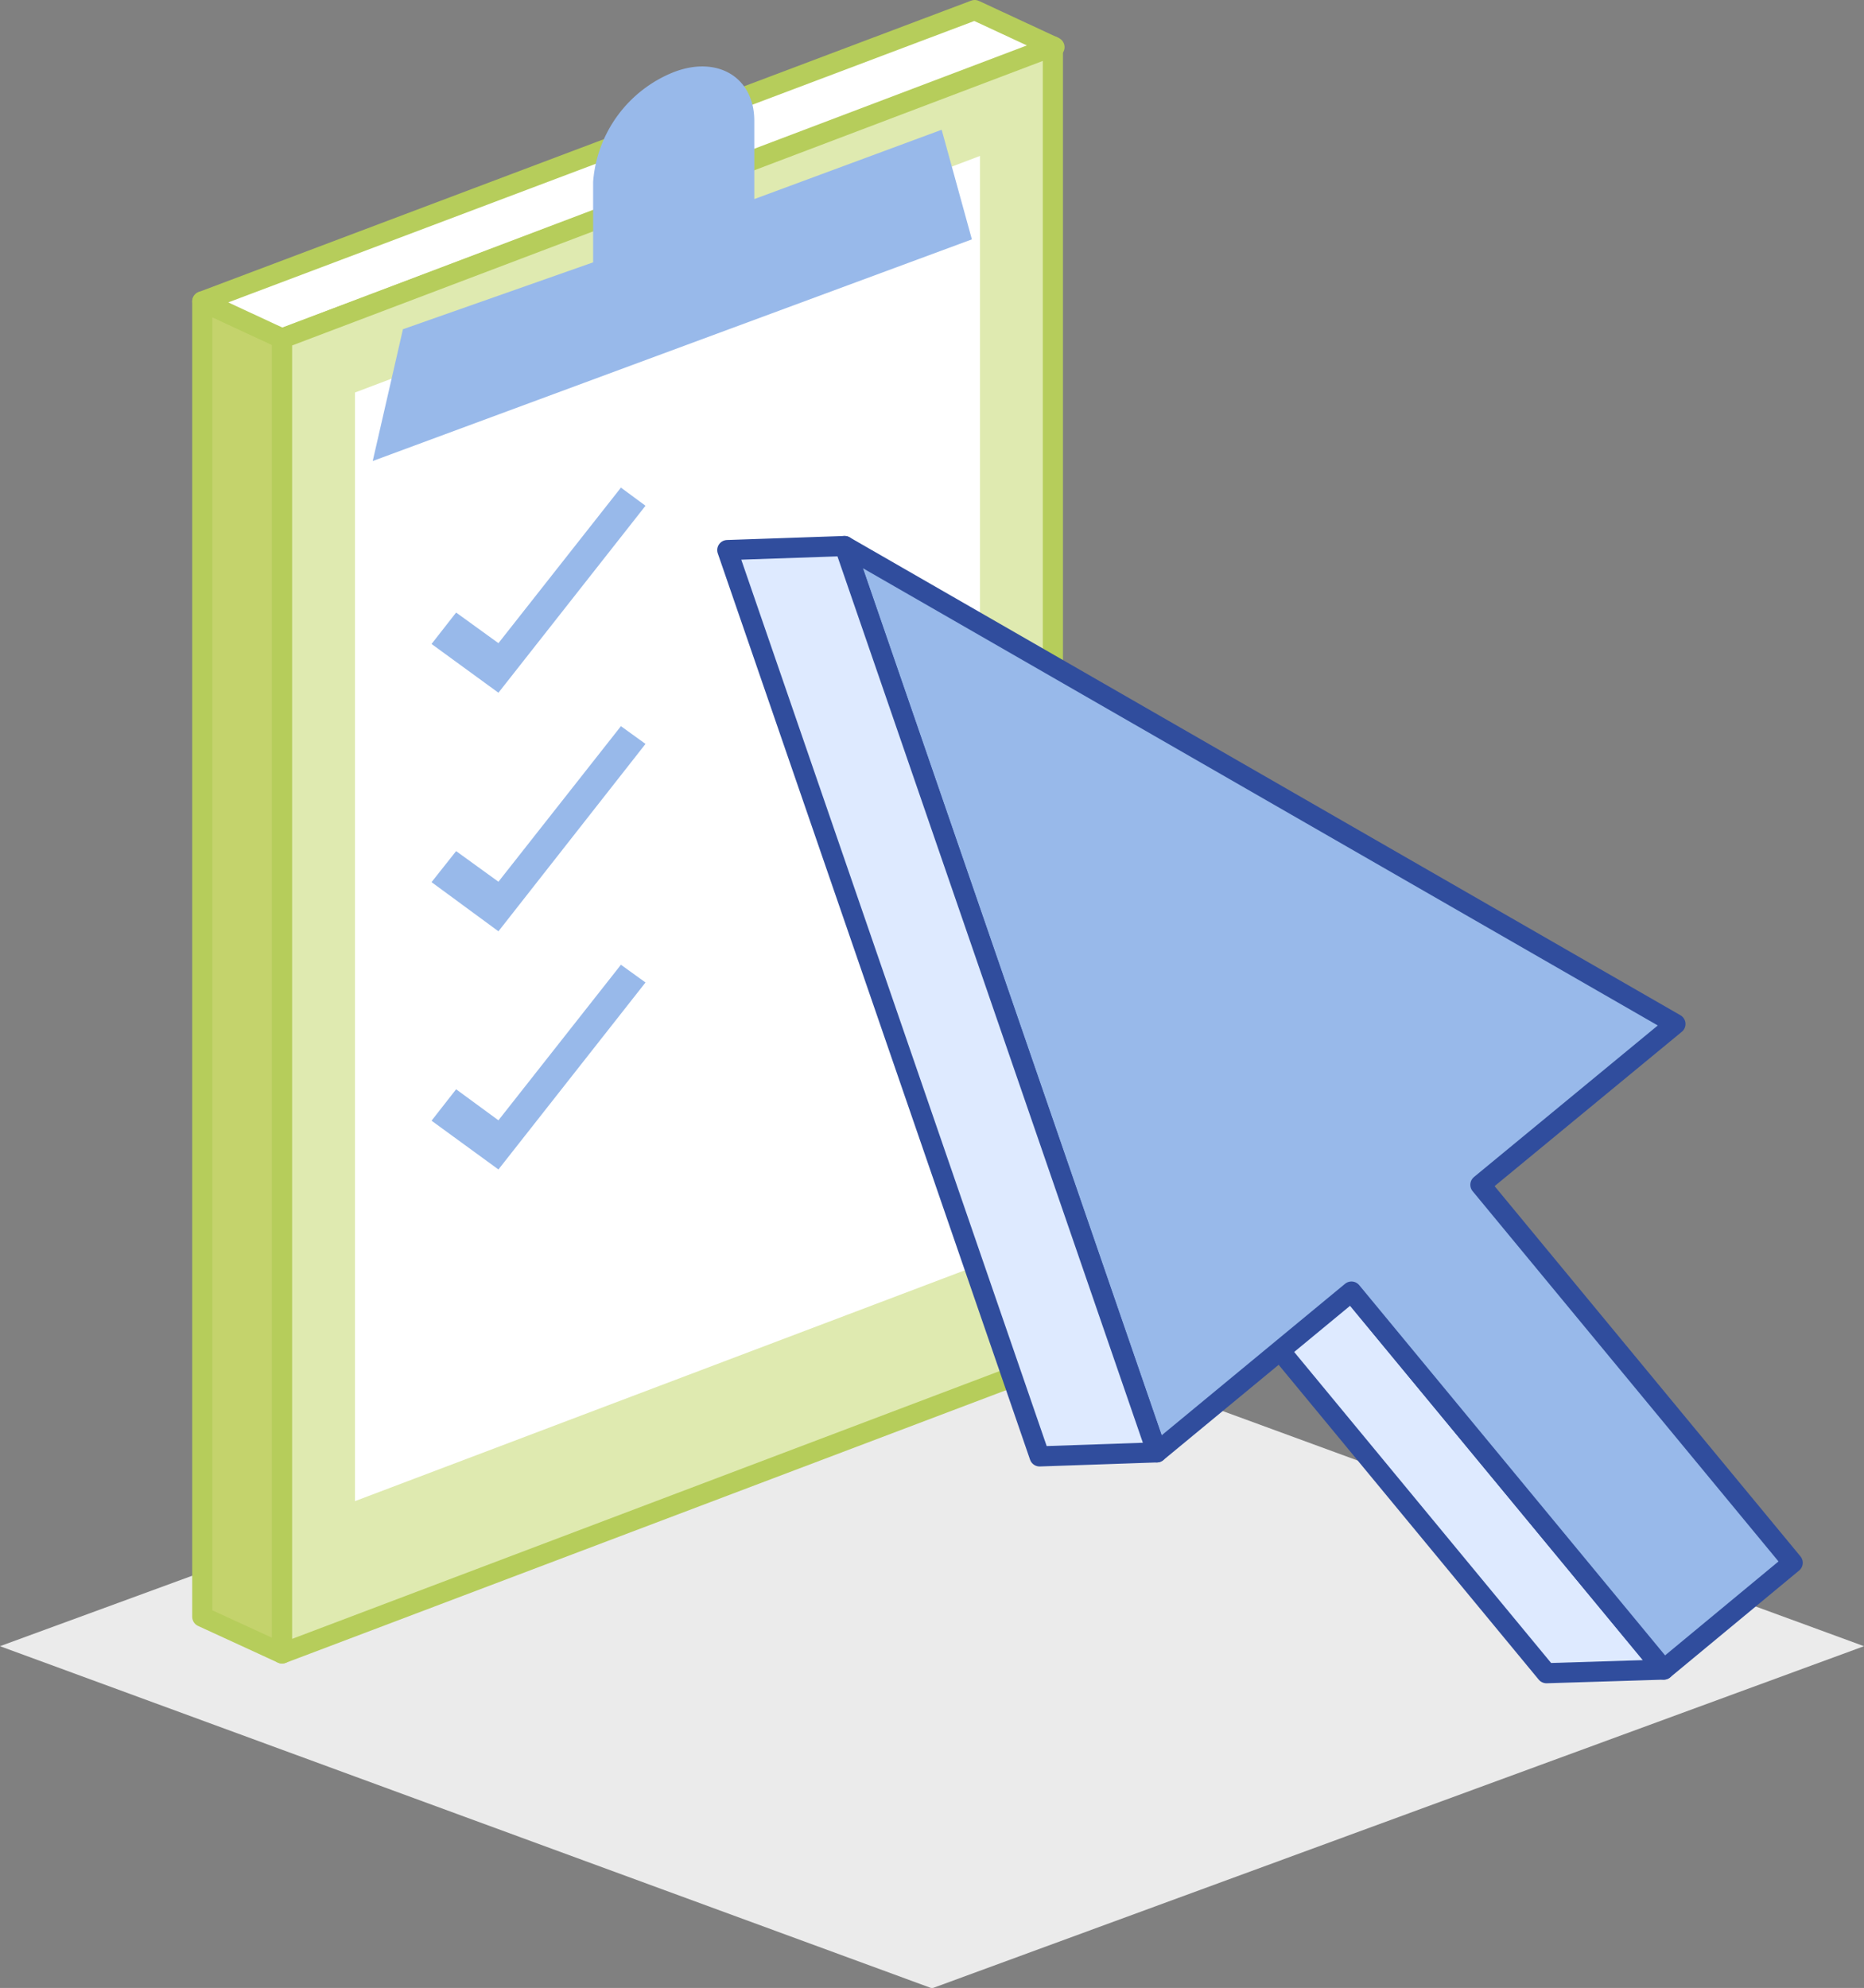 <svg xmlns="http://www.w3.org/2000/svg" viewBox="0 0 46.26 49.33"><rect x="0" y="0" width="46.26" height="49.33" fill="#808080" stroke="none"/><defs><style>.cls-1{fill:#ebebeb;}.cls-2{fill:#c4d36c;}.cls-3,.cls-8{fill:none;stroke-linejoin:round;stroke-width:0.5px;}.cls-3{stroke:#b6cd5b;}.cls-4{fill:#fff;}.cls-5{fill:#dfeab0;}.cls-6{fill:#98b9ea;}.cls-7{fill:#deeaff;}.cls-8{stroke:#304d9d;}</style></defs><title>one-click_operations_all_insights</title><g id="Layer_2" data-name="Layer 2"><g id="Layer_1-2" data-name="Layer 1"><polygon class="cls-1" points="23.13 49.34 0 40.85 23.13 32.37 46.26 40.85 23.13 49.34"/><polygon class="cls-2" points="7 41.03 5.02 40.12 5.02 7.48 7 8.4 7 41.03"/><polygon class="cls-3" points="7 41.03 5.02 40.12 5.02 7.48 7 8.4 7 41.03"/><polygon class="cls-4" points="26.17 1.17 24.19 0.25 5.02 7.48 7 8.4 26.17 1.17"/><polygon class="cls-3" points="26.17 1.17 24.19 0.25 5.02 7.48 7 8.4 26.17 1.17"/><polygon class="cls-5" points="7 41.03 26.13 33.79 26.13 1.15 7 8.4 7 41.03"/><polygon class="cls-3" points="7 41.03 26.13 33.79 26.13 1.15 7 8.4 7 41.03"/><polygon class="cls-4" points="8.81 37.25 24.32 31.38 24.32 3.87 8.81 9.74 8.81 37.25"/><path class="cls-6" d="M18.72,4.94V3c0-1.08-.91-1.63-2-1.21a3.19,3.19,0,0,0-2,2.72v2L10,8.17l-.75,3.27,14.87-5.5-.75-2.72Z"/><polygon class="cls-6" points="12.37 17.19 10.71 15.98 11.32 15.2 12.37 15.96 15.41 12.1 16.02 12.55 12.37 17.19"/><polygon class="cls-6" points="12.37 23.11 10.71 21.89 11.32 21.12 12.37 21.88 15.41 18.02 16.02 18.46 12.37 23.11"/><polygon class="cls-6" points="12.37 29.02 10.71 27.81 11.32 27.03 12.37 27.8 15.41 23.94 16.02 24.38 12.37 29.02"/><polygon class="cls-7" points="38.38 41.52 41.29 41.43 33.54 32.05 30.63 32.14 38.38 41.52"/><polygon class="cls-8" points="38.38 41.52 41.29 41.43 33.54 32.05 30.63 32.14 38.38 41.52"/><polygon class="cls-6" points="41.58 25.41 20.96 13.55 28.71 36.04 33.54 32.05 41.29 41.43 44.49 38.78 36.74 29.4 41.58 25.41"/><polygon class="cls-8" points="41.58 25.41 20.96 13.55 28.71 36.04 33.54 32.05 41.29 41.43 44.49 38.78 36.74 29.4 41.58 25.41"/><polygon class="cls-7" points="28.71 36.04 25.8 36.14 18.05 13.65 20.96 13.55 28.71 36.04"/><polygon class="cls-8" points="28.71 36.04 25.8 36.14 18.05 13.65 20.96 13.55 28.71 36.04"/></g></g></svg>